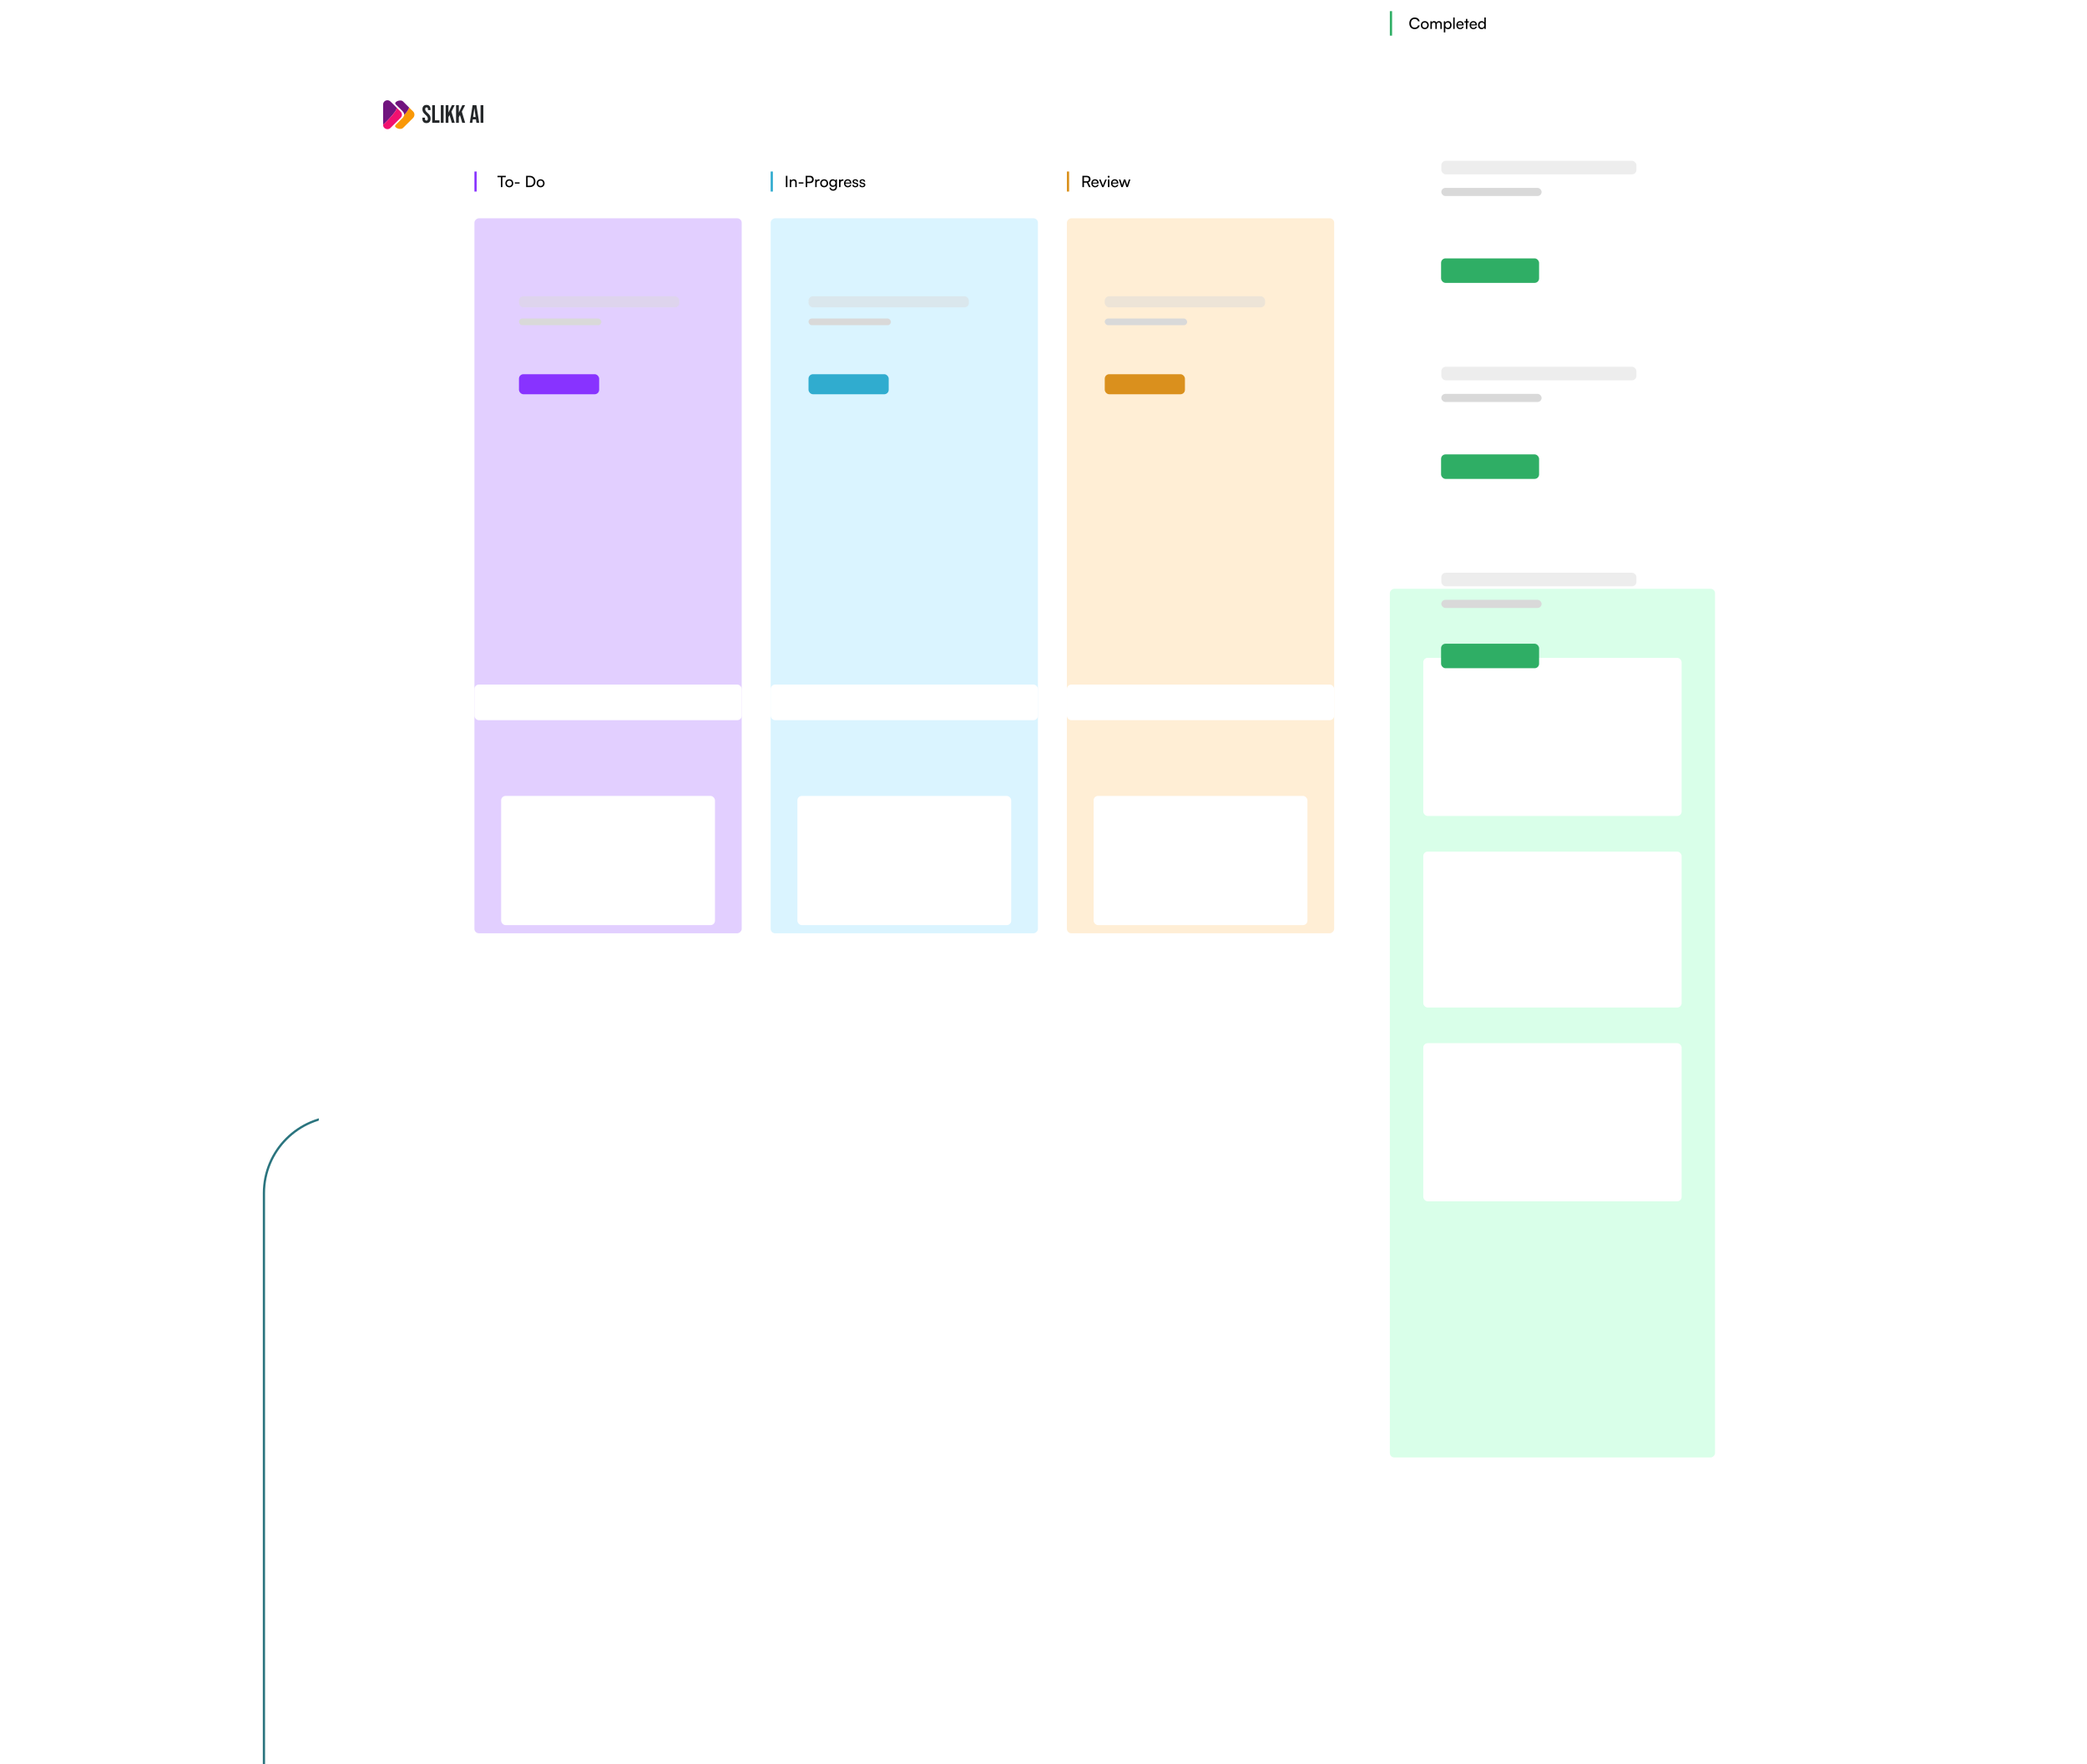 <svg width="937" height="792" viewBox="0 0 937 792" fill="none" xmlns="http://www.w3.org/2000/svg">
<g filter="url(#filter0_dddddd_384_24805)">
<rect x="118.5" y="62.5" width="675" height="423" rx="34.5" stroke="#2A747E"/>
</g>
<g filter="url(#filter1_dddddd_384_24805)">
<rect x="143" y="32" width="676" height="424" rx="35" fill="white"/>
</g>
<rect x="213" y="419" width="321" height="120" rx="2" transform="rotate(-90 213 419)" fill="#E2CFFF"/>
<rect x="346" y="419" width="321" height="120" rx="2" transform="rotate(-90 346 419)" fill="#DAF4FF"/>
<rect x="479" y="419" width="321" height="120" rx="2" transform="rotate(-90 479 419)" fill="#FFEED5"/>
<g filter="url(#filter2_dddddd_384_24805)">
<rect x="624" y="421" width="390" height="146" rx="2" transform="rotate(-90 624 421)" fill="#D9FFE9"/>
</g>
<g filter="url(#filter3_dddddd_384_24805)">
<rect x="225" y="124" width="96" height="58" rx="2" fill="white"/>
</g>
<g filter="url(#filter4_dddddd_384_24805)">
<rect x="213" y="74" width="120" height="16" rx="2" fill="white"/>
</g>
<g filter="url(#filter5_dddddd_384_24805)">
<rect x="346" y="74" width="120" height="16" rx="2" fill="white"/>
</g>
<line x1="346.5" y1="77" x2="346.5" y2="86" stroke="#30ABCF"/>
<g filter="url(#filter6_dddddd_384_24805)">
<rect x="479" y="74" width="120" height="16" rx="2" fill="white"/>
</g>
<g filter="url(#filter7_dddddd_384_24805)">
<rect x="624" y="2" width="146" height="19" rx="2" fill="white"/>
</g>
<g filter="url(#filter8_dddddd_384_24805)">
<rect x="358" y="124" width="96" height="58" rx="2" fill="white"/>
</g>
<g filter="url(#filter9_dddddd_384_24805)">
<rect x="491" y="124" width="96" height="58" rx="2" fill="white"/>
</g>
<g filter="url(#filter10_dddddd_384_24805)">
<rect x="639" y="62" width="116" height="71" rx="2" fill="white"/>
</g>
<g filter="url(#filter11_dddddd_384_24805)">
<rect x="639" y="149" width="116" height="70" rx="2" fill="white"/>
</g>
<g filter="url(#filter12_dddddd_384_24805)">
<rect x="639" y="235" width="116" height="71" rx="2" fill="white"/>
</g>
<rect x="233" y="168" width="36" height="9" rx="2" fill="#8833FF"/>
<rect x="363" y="168" width="36" height="9" rx="2" fill="#30ACCF"/>
<rect x="496" y="168" width="36" height="9" rx="2" fill="#DA901D"/>
<rect x="647" y="116" width="44" height="11" rx="2" fill="#2FAE65"/>
<rect x="647" y="204" width="44" height="11" rx="2" fill="#2FAE65"/>
<rect x="647" y="289" width="44" height="11" rx="2" fill="#2FAE65"/>
<line x1="213.5" y1="77" x2="213.5" y2="86" stroke="#8833FF"/>
<line x1="479.5" y1="77" x2="479.5" y2="86" stroke="#DA911D"/>
<line x1="624.5" y1="5" x2="624.5" y2="16" stroke="#2FAE65"/>
<path d="M223.352 79.569V78.939H227.083V79.569H225.564V84H224.878V79.569H223.352ZM226.883 82.285C226.883 81.228 227.639 80.486 228.668 80.486C229.69 80.486 230.446 81.228 230.446 82.285C230.446 83.342 229.69 84.084 228.668 84.084C227.639 84.084 226.883 83.342 226.883 82.285ZM227.548 82.285C227.548 82.999 228.003 83.496 228.668 83.496C229.326 83.496 229.788 82.999 229.788 82.285C229.788 81.571 229.326 81.074 228.668 81.074C228.003 81.074 227.548 81.571 227.548 82.285ZM231.139 82.439V81.851H233.274V82.439H231.139ZM237.888 84H236.215V78.939H237.86C239.372 78.939 240.394 79.961 240.394 81.473C240.394 82.978 239.386 84 237.888 84ZM237.811 79.569H236.901V83.363H237.839C238.966 83.363 239.68 82.635 239.68 81.473C239.68 80.297 238.966 79.569 237.811 79.569ZM240.931 82.285C240.931 81.228 241.687 80.486 242.716 80.486C243.738 80.486 244.494 81.228 244.494 82.285C244.494 83.342 243.738 84.084 242.716 84.084C241.687 84.084 240.931 83.342 240.931 82.285ZM241.596 82.285C241.596 82.999 242.051 83.496 242.716 83.496C243.374 83.496 243.836 82.999 243.836 82.285C243.836 81.571 243.374 81.074 242.716 81.074C242.051 81.074 241.596 81.571 241.596 82.285Z" fill="black"/>
<path d="M353.519 78.939V84H352.833V78.939H353.519ZM355.245 84H354.587V80.577H355.182L355.252 81.102C355.469 80.71 355.903 80.479 356.386 80.479C357.289 80.479 357.702 81.032 357.702 81.907V84H357.044V82.054C357.044 81.361 356.722 81.081 356.218 81.081C355.602 81.081 355.245 81.522 355.245 82.187V84ZM358.578 82.439V81.851H360.713V82.439H358.578ZM363.707 82.194H362.426V84H361.74V78.939H363.707C364.701 78.939 365.338 79.59 365.338 80.563C365.338 81.508 364.694 82.194 363.707 82.194ZM363.588 79.555H362.426V81.578H363.56C364.239 81.578 364.617 81.179 364.617 80.556C364.617 79.919 364.232 79.555 363.588 79.555ZM367.963 80.549V81.151H367.669C367.046 81.151 366.661 81.529 366.661 82.187V84H366.003V80.584H366.619L366.661 81.102C366.801 80.745 367.144 80.507 367.613 80.507C367.732 80.507 367.83 80.521 367.963 80.549ZM368.233 82.285C368.233 81.228 368.989 80.486 370.018 80.486C371.04 80.486 371.796 81.228 371.796 82.285C371.796 83.342 371.04 84.084 370.018 84.084C368.989 84.084 368.233 83.342 368.233 82.285ZM368.898 82.285C368.898 82.999 369.353 83.496 370.018 83.496C370.676 83.496 371.138 82.999 371.138 82.285C371.138 81.571 370.676 81.074 370.018 81.074C369.353 81.074 368.898 81.571 368.898 82.285ZM372.307 82.201C372.307 81.235 372.93 80.479 373.924 80.479C374.477 80.479 374.904 80.731 375.121 81.158L375.17 80.577H375.758V83.86C375.758 84.938 375.093 85.624 374.043 85.624C373.112 85.624 372.475 85.099 372.349 84.231H373.007C373.091 84.735 373.469 85.029 374.043 85.029C374.687 85.029 375.107 84.609 375.107 83.958V83.272C374.883 83.671 374.435 83.909 373.896 83.909C372.923 83.909 372.307 83.16 372.307 82.201ZM372.965 82.187C372.965 82.831 373.364 83.335 374.008 83.335C374.673 83.335 375.079 82.859 375.079 82.187C375.079 81.529 374.687 81.053 374.015 81.053C373.357 81.053 372.965 81.557 372.965 82.187ZM378.668 80.549V81.151H378.374C377.751 81.151 377.366 81.529 377.366 82.187V84H376.708V80.584H377.324L377.366 81.102C377.506 80.745 377.849 80.507 378.318 80.507C378.437 80.507 378.535 80.521 378.668 80.549ZM380.639 84.084C379.631 84.084 378.938 83.356 378.938 82.292C378.938 81.221 379.617 80.479 380.611 80.479C381.584 80.479 382.221 81.151 382.221 82.166V82.411L379.575 82.418C379.624 83.139 380.002 83.538 380.653 83.538C381.164 83.538 381.5 83.328 381.612 82.936H382.228C382.06 83.671 381.486 84.084 380.639 84.084ZM380.611 81.032C380.037 81.032 379.673 81.375 379.589 81.977H381.563C381.563 81.41 381.192 81.032 380.611 81.032ZM382.676 83.006H383.306C383.306 83.356 383.572 83.566 384.006 83.566C384.468 83.566 384.734 83.377 384.734 83.062C384.734 82.831 384.622 82.691 384.265 82.6L383.663 82.46C383.054 82.313 382.767 82.012 382.767 81.508C382.767 80.878 383.299 80.479 384.055 80.479C384.804 80.479 385.294 80.899 385.308 81.55H384.678C384.664 81.207 384.433 80.99 384.034 80.99C383.621 80.99 383.39 81.172 383.39 81.487C383.39 81.718 383.558 81.872 383.894 81.956L384.496 82.103C385.077 82.243 385.364 82.509 385.364 83.02C385.364 83.671 384.804 84.084 383.992 84.084C383.187 84.084 382.676 83.657 382.676 83.006ZM385.814 83.006H386.444C386.444 83.356 386.71 83.566 387.144 83.566C387.606 83.566 387.872 83.377 387.872 83.062C387.872 82.831 387.76 82.691 387.403 82.6L386.801 82.46C386.192 82.313 385.905 82.012 385.905 81.508C385.905 80.878 386.437 80.479 387.193 80.479C387.942 80.479 388.432 80.899 388.446 81.55H387.816C387.802 81.207 387.571 80.99 387.172 80.99C386.759 80.99 386.528 81.172 386.528 81.487C386.528 81.718 386.696 81.872 387.032 81.956L387.634 82.103C388.215 82.243 388.502 82.509 388.502 83.02C388.502 83.671 387.942 84.084 387.13 84.084C386.325 84.084 385.814 83.657 385.814 83.006Z" fill="black"/>
<path d="M486.655 84H485.969V78.939H487.88C488.965 78.939 489.609 79.513 489.609 80.458C489.609 81.158 489.259 81.662 488.629 81.865L489.658 84H488.895L487.95 81.998H486.655V84ZM486.655 79.555V81.389H487.887C488.524 81.389 488.888 81.046 488.888 80.465C488.888 79.877 488.51 79.555 487.88 79.555H486.655ZM491.668 84.084C490.66 84.084 489.967 83.356 489.967 82.292C489.967 81.221 490.646 80.479 491.64 80.479C492.613 80.479 493.25 81.151 493.25 82.166V82.411L490.604 82.418C490.653 83.139 491.031 83.538 491.682 83.538C492.193 83.538 492.529 83.328 492.641 82.936H493.257C493.089 83.671 492.515 84.084 491.668 84.084ZM491.64 81.032C491.066 81.032 490.702 81.375 490.618 81.977H492.592C492.592 81.41 492.221 81.032 491.64 81.032ZM494.828 84L493.449 80.577H494.149L494.898 82.488C495.017 82.81 495.115 83.097 495.171 83.307C495.227 83.083 495.339 82.789 495.458 82.488L496.221 80.577H496.907L495.479 84H494.828ZM497.753 79.765C497.515 79.765 497.319 79.569 497.319 79.331C497.319 79.086 497.515 78.897 497.753 78.897C497.991 78.897 498.187 79.086 498.187 79.331C498.187 79.569 497.991 79.765 497.753 79.765ZM497.431 84V80.577H498.089V84H497.431ZM500.521 84.084C499.513 84.084 498.82 83.356 498.82 82.292C498.82 81.221 499.499 80.479 500.493 80.479C501.466 80.479 502.103 81.151 502.103 82.166V82.411L499.457 82.418C499.506 83.139 499.884 83.538 500.535 83.538C501.046 83.538 501.382 83.328 501.494 82.936H502.11C501.942 83.671 501.368 84.084 500.521 84.084ZM500.493 81.032C499.919 81.032 499.555 81.375 499.471 81.977H501.445C501.445 81.41 501.074 81.032 500.493 81.032ZM503.457 84L502.337 80.577H503.016L503.583 82.355C503.66 82.607 503.73 82.866 503.793 83.167C503.849 82.866 503.94 82.579 504.017 82.355L504.591 80.577H505.263L505.83 82.355C505.886 82.523 505.998 82.922 506.054 83.167C506.11 82.894 506.173 82.656 506.271 82.355L506.845 80.577H507.531L506.362 84H505.739L505.144 82.166C505.032 81.823 504.962 81.557 504.927 81.368C504.892 81.536 504.829 81.76 504.703 82.173L504.108 84H503.457Z" fill="black"/>
<path d="M635.144 13.077C633.702 13.077 632.743 12.041 632.743 10.473C632.743 8.912 633.73 7.855 635.179 7.855C636.32 7.855 637.195 8.534 637.384 9.57H636.649C636.46 8.912 635.893 8.513 635.158 8.513C634.136 8.513 633.464 9.283 633.464 10.466C633.464 11.649 634.136 12.419 635.158 12.419C635.9 12.419 636.488 12.02 636.677 11.397H637.405C637.188 12.405 636.285 13.077 635.144 13.077ZM637.91 11.285C637.91 10.228 638.666 9.486 639.695 9.486C640.717 9.486 641.473 10.228 641.473 11.285C641.473 12.342 640.717 13.084 639.695 13.084C638.666 13.084 637.91 12.342 637.91 11.285ZM638.575 11.285C638.575 11.999 639.03 12.496 639.695 12.496C640.353 12.496 640.815 11.999 640.815 11.285C640.815 10.571 640.353 10.074 639.695 10.074C639.03 10.074 638.575 10.571 638.575 11.285ZM642.859 13H642.201V9.577H642.789L642.852 10.025C643.027 9.703 643.391 9.479 643.874 9.479C644.406 9.479 644.784 9.745 644.959 10.172C645.12 9.745 645.533 9.479 646.065 9.479C646.849 9.479 647.325 9.969 647.325 10.76V13H646.681V10.921C646.681 10.382 646.38 10.074 645.918 10.074C645.421 10.074 645.092 10.424 645.092 10.97V13H644.441V10.914C644.441 10.375 644.147 10.081 643.685 10.081C643.188 10.081 642.859 10.424 642.859 10.97V13ZM648.237 14.533V9.577H648.832L648.881 10.193C649.112 9.724 649.574 9.479 650.12 9.479C651.1 9.479 651.709 10.214 651.709 11.264C651.709 12.307 651.135 13.091 650.12 13.091C649.574 13.091 649.119 12.86 648.895 12.44V14.533H648.237ZM648.902 11.292C648.902 11.992 649.308 12.496 649.98 12.496C650.652 12.496 651.051 11.992 651.051 11.292C651.051 10.585 650.652 10.081 649.98 10.081C649.308 10.081 648.902 10.578 648.902 11.292ZM653.106 13H652.448V7.848H653.106V13ZM655.552 13.084C654.544 13.084 653.851 12.356 653.851 11.292C653.851 10.221 654.53 9.479 655.524 9.479C656.497 9.479 657.134 10.151 657.134 11.166V11.411L654.488 11.418C654.537 12.139 654.915 12.538 655.566 12.538C656.077 12.538 656.413 12.328 656.525 11.936H657.141C656.973 12.671 656.399 13.084 655.552 13.084ZM655.524 10.032C654.95 10.032 654.586 10.375 654.502 10.977H656.476C656.476 10.41 656.105 10.032 655.524 10.032ZM658.801 13H658.143V10.13H657.471V9.577H658.143V8.506H658.801V9.577H659.473V10.13H658.801V13ZM661.506 13.084C660.498 13.084 659.805 12.356 659.805 11.292C659.805 10.221 660.484 9.479 661.478 9.479C662.451 9.479 663.088 10.151 663.088 11.166V11.411L660.442 11.418C660.491 12.139 660.869 12.538 661.52 12.538C662.031 12.538 662.367 12.328 662.479 11.936H663.095C662.927 12.671 662.353 13.084 661.506 13.084ZM661.478 10.032C660.904 10.032 660.54 10.375 660.456 10.977H662.43C662.43 10.41 662.059 10.032 661.478 10.032ZM665.195 13.084C664.201 13.084 663.599 12.342 663.599 11.299C663.599 10.249 664.208 9.479 665.223 9.479C665.748 9.479 666.189 9.71 666.42 10.13V7.848H667.071V13H666.483L666.427 12.377C666.203 12.846 665.741 13.084 665.195 13.084ZM665.328 12.489C666 12.489 666.413 11.992 666.413 11.278C666.413 10.578 666 10.074 665.328 10.074C664.656 10.074 664.264 10.578 664.264 11.278C664.264 11.985 664.656 12.489 665.328 12.489Z" fill="black"/>
<rect x="233" y="133" width="72" height="5" rx="2" fill="#D9D9D9" fill-opacity="0.48"/>
<rect x="233" y="143" width="37" height="3" rx="1.5" fill="#D9D9D9"/>
<rect x="363" y="133" width="72" height="5" rx="2" fill="#D9D9D9" fill-opacity="0.48"/>
<rect x="363" y="143" width="37" height="3" rx="1.5" fill="#D9D9D9"/>
<rect x="496" y="133" width="72" height="5" rx="2" fill="#D9D9D9" fill-opacity="0.48"/>
<rect x="496" y="143" width="37" height="3" rx="1.5" fill="#D9D9D9"/>
<rect x="647.117" y="72.191" width="87.6" height="6.083" rx="2" fill="#D9D9D9" fill-opacity="0.48"/>
<rect x="647.117" y="84.358" width="45.017" height="3.65" rx="1.825" fill="#D9D9D9"/>
<rect x="647.117" y="164.658" width="87.6" height="6.083" rx="2" fill="#D9D9D9" fill-opacity="0.48"/>
<rect x="647.117" y="176.825" width="45.017" height="3.65" rx="1.825" fill="#D9D9D9"/>
<rect x="647.117" y="257.125" width="87.6" height="6.083" rx="2" fill="#D9D9D9" fill-opacity="0.48"/>
<rect x="647.117" y="269.292" width="45.017" height="3.65" rx="1.825" fill="#D9D9D9"/>
<path d="M178.098 48.349C177.151 47.401 176.236 46.426 175.255 45.517C174.159 44.503 172.388 45.06 172.043 46.493C172.014 46.608 172 46.729 172 46.849C172 49.872 172 52.901 172 55.924C172 55.958 172.005 55.996 172.01 56.03C172.909 55.194 173.762 54.309 174.604 53.415C175.528 52.434 176.433 51.435 177.218 50.339C177.648 49.742 178.113 49.147 178.098 48.349Z" fill="#71147E"/>
<path d="M181.473 51.608C181.358 52.319 180.913 52.819 180.42 53.3C179.51 54.184 178.629 55.088 177.734 55.987C177.256 56.467 177.27 56.857 177.811 57.265C178.514 57.799 179.314 57.967 180.175 57.828C180.491 57.775 180.779 57.616 181.013 57.381C182.468 55.929 183.909 54.468 185.384 53.04C186.341 52.112 186.274 50.709 185.355 49.911C184.78 49.411 184.259 48.848 183.718 48.31C183.201 49.565 182.358 50.603 181.473 51.608Z" fill="#F99807"/>
<path d="M178.098 48.349C178.113 49.147 177.648 49.742 177.218 50.339C176.433 51.435 175.528 52.434 174.604 53.415C173.762 54.309 172.905 55.189 172.005 56.03C171.967 56.799 172.374 57.453 173.101 57.799C173.819 58.14 174.671 58.049 175.231 57.511C176.16 56.616 177.069 55.694 177.979 54.785C178.63 54.136 179.29 53.492 179.922 52.824C180.664 52.031 180.64 50.891 179.879 50.117C179.295 49.512 178.692 48.935 178.098 48.349Z" fill="#F11170"/>
<path d="M181.473 51.608C182.358 50.603 183.201 49.569 183.708 48.305C182.799 47.392 181.889 46.474 180.975 45.565C180.539 45.132 179.989 45.075 179.41 45.128C178.816 45.185 178.266 45.378 177.801 45.762C177.332 46.151 177.313 46.502 177.744 46.935C178.725 47.93 179.706 48.925 180.712 49.896C181.209 50.377 181.468 50.925 181.473 51.608Z" fill="#71147E"/>
<path d="M191.46 55.258C190.858 55.258 190.404 55.088 190.095 54.748C189.787 54.401 189.633 53.907 189.633 53.265V52.812H190.806V53.355C190.806 53.869 191.02 54.126 191.449 54.126C191.659 54.126 191.817 54.065 191.922 53.944C192.035 53.816 192.091 53.612 192.091 53.333C192.091 53.001 192.016 52.71 191.866 52.461C191.715 52.204 191.437 51.898 191.031 51.544C190.52 51.091 190.163 50.683 189.96 50.321C189.757 49.951 189.656 49.535 189.656 49.075C189.656 48.448 189.813 47.965 190.129 47.625C190.445 47.278 190.904 47.104 191.505 47.104C192.099 47.104 192.546 47.278 192.847 47.625C193.155 47.965 193.309 48.456 193.309 49.097V49.426H192.136V49.018C192.136 48.746 192.084 48.55 191.979 48.429C191.873 48.301 191.719 48.237 191.516 48.237C191.103 48.237 190.896 48.49 190.896 48.996C190.896 49.282 190.971 49.55 191.122 49.8C191.279 50.049 191.561 50.351 191.967 50.706C192.486 51.158 192.843 51.57 193.039 51.94C193.234 52.31 193.332 52.744 193.332 53.242C193.332 53.892 193.17 54.39 192.847 54.737C192.531 55.084 192.069 55.258 191.46 55.258Z" fill="#242729"/>
<path d="M194.043 47.218H195.283V54.012H197.325V55.145H194.043V47.218Z" fill="#242729"/>
<path d="M197.919 47.218H199.16V55.145H197.919V47.218Z" fill="#242729"/>
<path d="M200.089 47.218H201.329V50.558L202.908 47.218H204.148L202.671 50.128L204.171 55.145H202.874L201.825 51.611L201.329 52.619V55.145H200.089V47.218Z" fill="#242729"/>
<path d="M204.758 47.218H205.999V50.558L207.577 47.218H208.818L207.341 50.128L208.84 55.145H207.543L206.495 51.611L205.999 52.619V55.145H204.758V47.218Z" fill="#242729"/>
<path d="M212.192 47.218H213.872L215.158 55.145H213.917L213.692 53.571V53.593H212.282L212.057 55.145H210.906L212.192 47.218ZM213.545 52.517L212.993 48.599H212.97L212.429 52.517H213.545Z" fill="#242729"/>
<path d="M215.76 47.218H217V55.145H215.76V47.218Z" fill="#242729"/>
<defs>
<filter id="filter0_dddddd_384_24805" x="0" y="60.838" width="912" height="731.162" filterUnits="userSpaceOnUse" color-interpolation-filters="sRGB">
<feFlood flood-opacity="0" result="BackgroundImageFix"/>
<feColorMatrix in="SourceAlpha" type="matrix" values="0 0 0 0 0 0 0 0 0 0 0 0 0 0 0 0 0 0 127 0" result="hardAlpha"/>
<feOffset dy="3.481"/>
<feGaussianBlur stdDeviation="2.322"/>
<feColorMatrix type="matrix" values="0 0 0 0 0 0 0 0 0 0 0 0 0 0 0 0 0 0 0.07 0"/>
<feBlend mode="normal" in2="BackgroundImageFix" result="effect1_dropShadow_384_24805"/>
<feColorMatrix in="SourceAlpha" type="matrix" values="0 0 0 0 0 0 0 0 0 0 0 0 0 0 0 0 0 0 127 0" result="hardAlpha"/>
<feOffset dy="15.319"/>
<feGaussianBlur stdDeviation="4.807"/>
<feColorMatrix type="matrix" values="0 0 0 0 0 0 0 0 0 0 0 0 0 0 0 0 0 0 0.053 0"/>
<feBlend mode="normal" in2="effect1_dropShadow_384_24805" result="effect2_dropShadow_384_24805"/>
<feColorMatrix in="SourceAlpha" type="matrix" values="0 0 0 0 0 0 0 0 0 0 0 0 0 0 0 0 0 0 127 0" result="hardAlpha"/>
<feOffset dy="37.6"/>
<feGaussianBlur stdDeviation="9.588"/>
<feColorMatrix type="matrix" values="0 0 0 0 0 0 0 0 0 0 0 0 0 0 0 0 0 0 0.043 0"/>
<feBlend mode="normal" in2="effect2_dropShadow_384_24805" result="effect3_dropShadow_384_24805"/>
<feColorMatrix in="SourceAlpha" type="matrix" values="0 0 0 0 0 0 0 0 0 0 0 0 0 0 0 0 0 0 127 0" result="hardAlpha"/>
<feOffset dy="72.415"/>
<feGaussianBlur stdDeviation="18.793"/>
<feColorMatrix type="matrix" values="0 0 0 0 0 0 0 0 0 0 0 0 0 0 0 0 0 0 0.035 0"/>
<feBlend mode="normal" in2="effect3_dropShadow_384_24805" result="effect4_dropShadow_384_24805"/>
<feColorMatrix in="SourceAlpha" type="matrix" values="0 0 0 0 0 0 0 0 0 0 0 0 0 0 0 0 0 0 127 0" result="hardAlpha"/>
<feOffset dy="121.852"/>
<feGaussianBlur stdDeviation="34.553"/>
<feColorMatrix type="matrix" values="0 0 0 0 0 0 0 0 0 0 0 0 0 0 0 0 0 0 0.027 0"/>
<feBlend mode="normal" in2="effect4_dropShadow_384_24805" result="effect5_dropShadow_384_24805"/>
<feColorMatrix in="SourceAlpha" type="matrix" values="0 0 0 0 0 0 0 0 0 0 0 0 0 0 0 0 0 0 127 0" result="hardAlpha"/>
<feOffset dy="188"/>
<feGaussianBlur stdDeviation="59"/>
<feColorMatrix type="matrix" values="0 0 0 0 0 0 0 0 0 0 0 0 0 0 0 0 0 0 0.017 0"/>
<feBlend mode="normal" in2="effect5_dropShadow_384_24805" result="effect6_dropShadow_384_24805"/>
<feBlend mode="normal" in="SourceGraphic" in2="effect6_dropShadow_384_24805" result="shape"/>
</filter>
<filter id="filter1_dddddd_384_24805" x="25" y="30.838" width="912" height="731.162" filterUnits="userSpaceOnUse" color-interpolation-filters="sRGB">
<feFlood flood-opacity="0" result="BackgroundImageFix"/>
<feColorMatrix in="SourceAlpha" type="matrix" values="0 0 0 0 0 0 0 0 0 0 0 0 0 0 0 0 0 0 127 0" result="hardAlpha"/>
<feOffset dy="3.481"/>
<feGaussianBlur stdDeviation="2.322"/>
<feColorMatrix type="matrix" values="0 0 0 0 0 0 0 0 0 0 0 0 0 0 0 0 0 0 0.07 0"/>
<feBlend mode="normal" in2="BackgroundImageFix" result="effect1_dropShadow_384_24805"/>
<feColorMatrix in="SourceAlpha" type="matrix" values="0 0 0 0 0 0 0 0 0 0 0 0 0 0 0 0 0 0 127 0" result="hardAlpha"/>
<feOffset dy="15.319"/>
<feGaussianBlur stdDeviation="4.807"/>
<feColorMatrix type="matrix" values="0 0 0 0 0 0 0 0 0 0 0 0 0 0 0 0 0 0 0.053 0"/>
<feBlend mode="normal" in2="effect1_dropShadow_384_24805" result="effect2_dropShadow_384_24805"/>
<feColorMatrix in="SourceAlpha" type="matrix" values="0 0 0 0 0 0 0 0 0 0 0 0 0 0 0 0 0 0 127 0" result="hardAlpha"/>
<feOffset dy="37.6"/>
<feGaussianBlur stdDeviation="9.588"/>
<feColorMatrix type="matrix" values="0 0 0 0 0 0 0 0 0 0 0 0 0 0 0 0 0 0 0.043 0"/>
<feBlend mode="normal" in2="effect2_dropShadow_384_24805" result="effect3_dropShadow_384_24805"/>
<feColorMatrix in="SourceAlpha" type="matrix" values="0 0 0 0 0 0 0 0 0 0 0 0 0 0 0 0 0 0 127 0" result="hardAlpha"/>
<feOffset dy="72.415"/>
<feGaussianBlur stdDeviation="18.793"/>
<feColorMatrix type="matrix" values="0 0 0 0 0 0 0 0 0 0 0 0 0 0 0 0 0 0 0.035 0"/>
<feBlend mode="normal" in2="effect3_dropShadow_384_24805" result="effect4_dropShadow_384_24805"/>
<feColorMatrix in="SourceAlpha" type="matrix" values="0 0 0 0 0 0 0 0 0 0 0 0 0 0 0 0 0 0 127 0" result="hardAlpha"/>
<feOffset dy="121.852"/>
<feGaussianBlur stdDeviation="34.553"/>
<feColorMatrix type="matrix" values="0 0 0 0 0 0 0 0 0 0 0 0 0 0 0 0 0 0 0.027 0"/>
<feBlend mode="normal" in2="effect4_dropShadow_384_24805" result="effect5_dropShadow_384_24805"/>
<feColorMatrix in="SourceAlpha" type="matrix" values="0 0 0 0 0 0 0 0 0 0 0 0 0 0 0 0 0 0 127 0" result="hardAlpha"/>
<feOffset dy="188"/>
<feGaussianBlur stdDeviation="59"/>
<feColorMatrix type="matrix" values="0 0 0 0 0 0 0 0 0 0 0 0 0 0 0 0 0 0 0.017 0"/>
<feBlend mode="normal" in2="effect5_dropShadow_384_24805" result="effect6_dropShadow_384_24805"/>
<feBlend mode="normal" in="SourceGraphic" in2="effect6_dropShadow_384_24805" result="shape"/>
</filter>
<filter id="filter2_dddddd_384_24805" x="544" y="29.704" width="306" height="571.296" filterUnits="userSpaceOnUse" color-interpolation-filters="sRGB">
<feFlood flood-opacity="0" result="BackgroundImageFix"/>
<feColorMatrix in="SourceAlpha" type="matrix" values="0 0 0 0 0 0 0 0 0 0 0 0 0 0 0 0 0 0 127 0" result="hardAlpha"/>
<feOffset dy="1.852"/>
<feGaussianBlur stdDeviation="1.574"/>
<feColorMatrix type="matrix" values="0 0 0 0 0 0 0 0 0 0 0 0 0 0 0 0 0 0 0.07 0"/>
<feBlend mode="normal" in2="BackgroundImageFix" result="effect1_dropShadow_384_24805"/>
<feColorMatrix in="SourceAlpha" type="matrix" values="0 0 0 0 0 0 0 0 0 0 0 0 0 0 0 0 0 0 127 0" result="hardAlpha"/>
<feOffset dy="8.148"/>
<feGaussianBlur stdDeviation="3.259"/>
<feColorMatrix type="matrix" values="0 0 0 0 0 0 0 0 0 0 0 0 0 0 0 0 0 0 0.053 0"/>
<feBlend mode="normal" in2="effect1_dropShadow_384_24805" result="effect2_dropShadow_384_24805"/>
<feColorMatrix in="SourceAlpha" type="matrix" values="0 0 0 0 0 0 0 0 0 0 0 0 0 0 0 0 0 0 127 0" result="hardAlpha"/>
<feOffset dy="20"/>
<feGaussianBlur stdDeviation="6.5"/>
<feColorMatrix type="matrix" values="0 0 0 0 0 0 0 0 0 0 0 0 0 0 0 0 0 0 0.043 0"/>
<feBlend mode="normal" in2="effect2_dropShadow_384_24805" result="effect3_dropShadow_384_24805"/>
<feColorMatrix in="SourceAlpha" type="matrix" values="0 0 0 0 0 0 0 0 0 0 0 0 0 0 0 0 0 0 127 0" result="hardAlpha"/>
<feOffset dy="38.519"/>
<feGaussianBlur stdDeviation="12.741"/>
<feColorMatrix type="matrix" values="0 0 0 0 0 0 0 0 0 0 0 0 0 0 0 0 0 0 0.035 0"/>
<feBlend mode="normal" in2="effect3_dropShadow_384_24805" result="effect4_dropShadow_384_24805"/>
<feColorMatrix in="SourceAlpha" type="matrix" values="0 0 0 0 0 0 0 0 0 0 0 0 0 0 0 0 0 0 127 0" result="hardAlpha"/>
<feOffset dy="64.815"/>
<feGaussianBlur stdDeviation="23.426"/>
<feColorMatrix type="matrix" values="0 0 0 0 0 0 0 0 0 0 0 0 0 0 0 0 0 0 0.027 0"/>
<feBlend mode="normal" in2="effect4_dropShadow_384_24805" result="effect5_dropShadow_384_24805"/>
<feColorMatrix in="SourceAlpha" type="matrix" values="0 0 0 0 0 0 0 0 0 0 0 0 0 0 0 0 0 0 127 0" result="hardAlpha"/>
<feOffset dy="100"/>
<feGaussianBlur stdDeviation="40"/>
<feColorMatrix type="matrix" values="0 0 0 0 0 0 0 0 0 0 0 0 0 0 0 0 0 0 0.017 0"/>
<feBlend mode="normal" in2="effect5_dropShadow_384_24805" result="effect6_dropShadow_384_24805"/>
<feBlend mode="normal" in="SourceGraphic" in2="effect6_dropShadow_384_24805" result="shape"/>
</filter>
<filter id="filter3_dddddd_384_24805" x="145" y="122.704" width="256" height="239.296" filterUnits="userSpaceOnUse" color-interpolation-filters="sRGB">
<feFlood flood-opacity="0" result="BackgroundImageFix"/>
<feColorMatrix in="SourceAlpha" type="matrix" values="0 0 0 0 0 0 0 0 0 0 0 0 0 0 0 0 0 0 127 0" result="hardAlpha"/>
<feOffset dy="1.852"/>
<feGaussianBlur stdDeviation="1.574"/>
<feColorMatrix type="matrix" values="0 0 0 0 0 0 0 0 0 0 0 0 0 0 0 0 0 0 0.07 0"/>
<feBlend mode="normal" in2="BackgroundImageFix" result="effect1_dropShadow_384_24805"/>
<feColorMatrix in="SourceAlpha" type="matrix" values="0 0 0 0 0 0 0 0 0 0 0 0 0 0 0 0 0 0 127 0" result="hardAlpha"/>
<feOffset dy="8.148"/>
<feGaussianBlur stdDeviation="3.259"/>
<feColorMatrix type="matrix" values="0 0 0 0 0 0 0 0 0 0 0 0 0 0 0 0 0 0 0.053 0"/>
<feBlend mode="normal" in2="effect1_dropShadow_384_24805" result="effect2_dropShadow_384_24805"/>
<feColorMatrix in="SourceAlpha" type="matrix" values="0 0 0 0 0 0 0 0 0 0 0 0 0 0 0 0 0 0 127 0" result="hardAlpha"/>
<feOffset dy="20"/>
<feGaussianBlur stdDeviation="6.5"/>
<feColorMatrix type="matrix" values="0 0 0 0 0 0 0 0 0 0 0 0 0 0 0 0 0 0 0.043 0"/>
<feBlend mode="normal" in2="effect2_dropShadow_384_24805" result="effect3_dropShadow_384_24805"/>
<feColorMatrix in="SourceAlpha" type="matrix" values="0 0 0 0 0 0 0 0 0 0 0 0 0 0 0 0 0 0 127 0" result="hardAlpha"/>
<feOffset dy="38.519"/>
<feGaussianBlur stdDeviation="12.741"/>
<feColorMatrix type="matrix" values="0 0 0 0 0 0 0 0 0 0 0 0 0 0 0 0 0 0 0.035 0"/>
<feBlend mode="normal" in2="effect3_dropShadow_384_24805" result="effect4_dropShadow_384_24805"/>
<feColorMatrix in="SourceAlpha" type="matrix" values="0 0 0 0 0 0 0 0 0 0 0 0 0 0 0 0 0 0 127 0" result="hardAlpha"/>
<feOffset dy="64.815"/>
<feGaussianBlur stdDeviation="23.426"/>
<feColorMatrix type="matrix" values="0 0 0 0 0 0 0 0 0 0 0 0 0 0 0 0 0 0 0.027 0"/>
<feBlend mode="normal" in2="effect4_dropShadow_384_24805" result="effect5_dropShadow_384_24805"/>
<feColorMatrix in="SourceAlpha" type="matrix" values="0 0 0 0 0 0 0 0 0 0 0 0 0 0 0 0 0 0 127 0" result="hardAlpha"/>
<feOffset dy="100"/>
<feGaussianBlur stdDeviation="40"/>
<feColorMatrix type="matrix" values="0 0 0 0 0 0 0 0 0 0 0 0 0 0 0 0 0 0 0.017 0"/>
<feBlend mode="normal" in2="effect5_dropShadow_384_24805" result="effect6_dropShadow_384_24805"/>
<feBlend mode="normal" in="SourceGraphic" in2="effect6_dropShadow_384_24805" result="shape"/>
</filter>
<filter id="filter4_dddddd_384_24805" x="133" y="72.704" width="280" height="197.296" filterUnits="userSpaceOnUse" color-interpolation-filters="sRGB">
<feFlood flood-opacity="0" result="BackgroundImageFix"/>
<feColorMatrix in="SourceAlpha" type="matrix" values="0 0 0 0 0 0 0 0 0 0 0 0 0 0 0 0 0 0 127 0" result="hardAlpha"/>
<feOffset dy="1.852"/>
<feGaussianBlur stdDeviation="1.574"/>
<feColorMatrix type="matrix" values="0 0 0 0 0 0 0 0 0 0 0 0 0 0 0 0 0 0 0.07 0"/>
<feBlend mode="normal" in2="BackgroundImageFix" result="effect1_dropShadow_384_24805"/>
<feColorMatrix in="SourceAlpha" type="matrix" values="0 0 0 0 0 0 0 0 0 0 0 0 0 0 0 0 0 0 127 0" result="hardAlpha"/>
<feOffset dy="8.148"/>
<feGaussianBlur stdDeviation="3.259"/>
<feColorMatrix type="matrix" values="0 0 0 0 0 0 0 0 0 0 0 0 0 0 0 0 0 0 0.053 0"/>
<feBlend mode="normal" in2="effect1_dropShadow_384_24805" result="effect2_dropShadow_384_24805"/>
<feColorMatrix in="SourceAlpha" type="matrix" values="0 0 0 0 0 0 0 0 0 0 0 0 0 0 0 0 0 0 127 0" result="hardAlpha"/>
<feOffset dy="20"/>
<feGaussianBlur stdDeviation="6.5"/>
<feColorMatrix type="matrix" values="0 0 0 0 0 0 0 0 0 0 0 0 0 0 0 0 0 0 0.043 0"/>
<feBlend mode="normal" in2="effect2_dropShadow_384_24805" result="effect3_dropShadow_384_24805"/>
<feColorMatrix in="SourceAlpha" type="matrix" values="0 0 0 0 0 0 0 0 0 0 0 0 0 0 0 0 0 0 127 0" result="hardAlpha"/>
<feOffset dy="38.519"/>
<feGaussianBlur stdDeviation="12.741"/>
<feColorMatrix type="matrix" values="0 0 0 0 0 0 0 0 0 0 0 0 0 0 0 0 0 0 0.035 0"/>
<feBlend mode="normal" in2="effect3_dropShadow_384_24805" result="effect4_dropShadow_384_24805"/>
<feColorMatrix in="SourceAlpha" type="matrix" values="0 0 0 0 0 0 0 0 0 0 0 0 0 0 0 0 0 0 127 0" result="hardAlpha"/>
<feOffset dy="64.815"/>
<feGaussianBlur stdDeviation="23.426"/>
<feColorMatrix type="matrix" values="0 0 0 0 0 0 0 0 0 0 0 0 0 0 0 0 0 0 0.027 0"/>
<feBlend mode="normal" in2="effect4_dropShadow_384_24805" result="effect5_dropShadow_384_24805"/>
<feColorMatrix in="SourceAlpha" type="matrix" values="0 0 0 0 0 0 0 0 0 0 0 0 0 0 0 0 0 0 127 0" result="hardAlpha"/>
<feOffset dy="100"/>
<feGaussianBlur stdDeviation="40"/>
<feColorMatrix type="matrix" values="0 0 0 0 0 0 0 0 0 0 0 0 0 0 0 0 0 0 0.017 0"/>
<feBlend mode="normal" in2="effect5_dropShadow_384_24805" result="effect6_dropShadow_384_24805"/>
<feBlend mode="normal" in="SourceGraphic" in2="effect6_dropShadow_384_24805" result="shape"/>
</filter>
<filter id="filter5_dddddd_384_24805" x="266" y="72.704" width="280" height="197.296" filterUnits="userSpaceOnUse" color-interpolation-filters="sRGB">
<feFlood flood-opacity="0" result="BackgroundImageFix"/>
<feColorMatrix in="SourceAlpha" type="matrix" values="0 0 0 0 0 0 0 0 0 0 0 0 0 0 0 0 0 0 127 0" result="hardAlpha"/>
<feOffset dy="1.852"/>
<feGaussianBlur stdDeviation="1.574"/>
<feColorMatrix type="matrix" values="0 0 0 0 0 0 0 0 0 0 0 0 0 0 0 0 0 0 0.07 0"/>
<feBlend mode="normal" in2="BackgroundImageFix" result="effect1_dropShadow_384_24805"/>
<feColorMatrix in="SourceAlpha" type="matrix" values="0 0 0 0 0 0 0 0 0 0 0 0 0 0 0 0 0 0 127 0" result="hardAlpha"/>
<feOffset dy="8.148"/>
<feGaussianBlur stdDeviation="3.259"/>
<feColorMatrix type="matrix" values="0 0 0 0 0 0 0 0 0 0 0 0 0 0 0 0 0 0 0.053 0"/>
<feBlend mode="normal" in2="effect1_dropShadow_384_24805" result="effect2_dropShadow_384_24805"/>
<feColorMatrix in="SourceAlpha" type="matrix" values="0 0 0 0 0 0 0 0 0 0 0 0 0 0 0 0 0 0 127 0" result="hardAlpha"/>
<feOffset dy="20"/>
<feGaussianBlur stdDeviation="6.5"/>
<feColorMatrix type="matrix" values="0 0 0 0 0 0 0 0 0 0 0 0 0 0 0 0 0 0 0.043 0"/>
<feBlend mode="normal" in2="effect2_dropShadow_384_24805" result="effect3_dropShadow_384_24805"/>
<feColorMatrix in="SourceAlpha" type="matrix" values="0 0 0 0 0 0 0 0 0 0 0 0 0 0 0 0 0 0 127 0" result="hardAlpha"/>
<feOffset dy="38.519"/>
<feGaussianBlur stdDeviation="12.741"/>
<feColorMatrix type="matrix" values="0 0 0 0 0 0 0 0 0 0 0 0 0 0 0 0 0 0 0.035 0"/>
<feBlend mode="normal" in2="effect3_dropShadow_384_24805" result="effect4_dropShadow_384_24805"/>
<feColorMatrix in="SourceAlpha" type="matrix" values="0 0 0 0 0 0 0 0 0 0 0 0 0 0 0 0 0 0 127 0" result="hardAlpha"/>
<feOffset dy="64.815"/>
<feGaussianBlur stdDeviation="23.426"/>
<feColorMatrix type="matrix" values="0 0 0 0 0 0 0 0 0 0 0 0 0 0 0 0 0 0 0.027 0"/>
<feBlend mode="normal" in2="effect4_dropShadow_384_24805" result="effect5_dropShadow_384_24805"/>
<feColorMatrix in="SourceAlpha" type="matrix" values="0 0 0 0 0 0 0 0 0 0 0 0 0 0 0 0 0 0 127 0" result="hardAlpha"/>
<feOffset dy="100"/>
<feGaussianBlur stdDeviation="40"/>
<feColorMatrix type="matrix" values="0 0 0 0 0 0 0 0 0 0 0 0 0 0 0 0 0 0 0.017 0"/>
<feBlend mode="normal" in2="effect5_dropShadow_384_24805" result="effect6_dropShadow_384_24805"/>
<feBlend mode="normal" in="SourceGraphic" in2="effect6_dropShadow_384_24805" result="shape"/>
</filter>
<filter id="filter6_dddddd_384_24805" x="399" y="72.704" width="280" height="197.296" filterUnits="userSpaceOnUse" color-interpolation-filters="sRGB">
<feFlood flood-opacity="0" result="BackgroundImageFix"/>
<feColorMatrix in="SourceAlpha" type="matrix" values="0 0 0 0 0 0 0 0 0 0 0 0 0 0 0 0 0 0 127 0" result="hardAlpha"/>
<feOffset dy="1.852"/>
<feGaussianBlur stdDeviation="1.574"/>
<feColorMatrix type="matrix" values="0 0 0 0 0 0 0 0 0 0 0 0 0 0 0 0 0 0 0.07 0"/>
<feBlend mode="normal" in2="BackgroundImageFix" result="effect1_dropShadow_384_24805"/>
<feColorMatrix in="SourceAlpha" type="matrix" values="0 0 0 0 0 0 0 0 0 0 0 0 0 0 0 0 0 0 127 0" result="hardAlpha"/>
<feOffset dy="8.148"/>
<feGaussianBlur stdDeviation="3.259"/>
<feColorMatrix type="matrix" values="0 0 0 0 0 0 0 0 0 0 0 0 0 0 0 0 0 0 0.053 0"/>
<feBlend mode="normal" in2="effect1_dropShadow_384_24805" result="effect2_dropShadow_384_24805"/>
<feColorMatrix in="SourceAlpha" type="matrix" values="0 0 0 0 0 0 0 0 0 0 0 0 0 0 0 0 0 0 127 0" result="hardAlpha"/>
<feOffset dy="20"/>
<feGaussianBlur stdDeviation="6.5"/>
<feColorMatrix type="matrix" values="0 0 0 0 0 0 0 0 0 0 0 0 0 0 0 0 0 0 0.043 0"/>
<feBlend mode="normal" in2="effect2_dropShadow_384_24805" result="effect3_dropShadow_384_24805"/>
<feColorMatrix in="SourceAlpha" type="matrix" values="0 0 0 0 0 0 0 0 0 0 0 0 0 0 0 0 0 0 127 0" result="hardAlpha"/>
<feOffset dy="38.519"/>
<feGaussianBlur stdDeviation="12.741"/>
<feColorMatrix type="matrix" values="0 0 0 0 0 0 0 0 0 0 0 0 0 0 0 0 0 0 0.035 0"/>
<feBlend mode="normal" in2="effect3_dropShadow_384_24805" result="effect4_dropShadow_384_24805"/>
<feColorMatrix in="SourceAlpha" type="matrix" values="0 0 0 0 0 0 0 0 0 0 0 0 0 0 0 0 0 0 127 0" result="hardAlpha"/>
<feOffset dy="64.815"/>
<feGaussianBlur stdDeviation="23.426"/>
<feColorMatrix type="matrix" values="0 0 0 0 0 0 0 0 0 0 0 0 0 0 0 0 0 0 0.027 0"/>
<feBlend mode="normal" in2="effect4_dropShadow_384_24805" result="effect5_dropShadow_384_24805"/>
<feColorMatrix in="SourceAlpha" type="matrix" values="0 0 0 0 0 0 0 0 0 0 0 0 0 0 0 0 0 0 127 0" result="hardAlpha"/>
<feOffset dy="100"/>
<feGaussianBlur stdDeviation="40"/>
<feColorMatrix type="matrix" values="0 0 0 0 0 0 0 0 0 0 0 0 0 0 0 0 0 0 0.017 0"/>
<feBlend mode="normal" in2="effect5_dropShadow_384_24805" result="effect6_dropShadow_384_24805"/>
<feBlend mode="normal" in="SourceGraphic" in2="effect6_dropShadow_384_24805" result="shape"/>
</filter>
<filter id="filter7_dddddd_384_24805" x="544" y="0.704" width="306" height="200.296" filterUnits="userSpaceOnUse" color-interpolation-filters="sRGB">
<feFlood flood-opacity="0" result="BackgroundImageFix"/>
<feColorMatrix in="SourceAlpha" type="matrix" values="0 0 0 0 0 0 0 0 0 0 0 0 0 0 0 0 0 0 127 0" result="hardAlpha"/>
<feOffset dy="1.852"/>
<feGaussianBlur stdDeviation="1.574"/>
<feColorMatrix type="matrix" values="0 0 0 0 0 0 0 0 0 0 0 0 0 0 0 0 0 0 0.07 0"/>
<feBlend mode="normal" in2="BackgroundImageFix" result="effect1_dropShadow_384_24805"/>
<feColorMatrix in="SourceAlpha" type="matrix" values="0 0 0 0 0 0 0 0 0 0 0 0 0 0 0 0 0 0 127 0" result="hardAlpha"/>
<feOffset dy="8.148"/>
<feGaussianBlur stdDeviation="3.259"/>
<feColorMatrix type="matrix" values="0 0 0 0 0 0 0 0 0 0 0 0 0 0 0 0 0 0 0.053 0"/>
<feBlend mode="normal" in2="effect1_dropShadow_384_24805" result="effect2_dropShadow_384_24805"/>
<feColorMatrix in="SourceAlpha" type="matrix" values="0 0 0 0 0 0 0 0 0 0 0 0 0 0 0 0 0 0 127 0" result="hardAlpha"/>
<feOffset dy="20"/>
<feGaussianBlur stdDeviation="6.5"/>
<feColorMatrix type="matrix" values="0 0 0 0 0 0 0 0 0 0 0 0 0 0 0 0 0 0 0.043 0"/>
<feBlend mode="normal" in2="effect2_dropShadow_384_24805" result="effect3_dropShadow_384_24805"/>
<feColorMatrix in="SourceAlpha" type="matrix" values="0 0 0 0 0 0 0 0 0 0 0 0 0 0 0 0 0 0 127 0" result="hardAlpha"/>
<feOffset dy="38.519"/>
<feGaussianBlur stdDeviation="12.741"/>
<feColorMatrix type="matrix" values="0 0 0 0 0 0 0 0 0 0 0 0 0 0 0 0 0 0 0.035 0"/>
<feBlend mode="normal" in2="effect3_dropShadow_384_24805" result="effect4_dropShadow_384_24805"/>
<feColorMatrix in="SourceAlpha" type="matrix" values="0 0 0 0 0 0 0 0 0 0 0 0 0 0 0 0 0 0 127 0" result="hardAlpha"/>
<feOffset dy="64.815"/>
<feGaussianBlur stdDeviation="23.426"/>
<feColorMatrix type="matrix" values="0 0 0 0 0 0 0 0 0 0 0 0 0 0 0 0 0 0 0.027 0"/>
<feBlend mode="normal" in2="effect4_dropShadow_384_24805" result="effect5_dropShadow_384_24805"/>
<feColorMatrix in="SourceAlpha" type="matrix" values="0 0 0 0 0 0 0 0 0 0 0 0 0 0 0 0 0 0 127 0" result="hardAlpha"/>
<feOffset dy="100"/>
<feGaussianBlur stdDeviation="40"/>
<feColorMatrix type="matrix" values="0 0 0 0 0 0 0 0 0 0 0 0 0 0 0 0 0 0 0.017 0"/>
<feBlend mode="normal" in2="effect5_dropShadow_384_24805" result="effect6_dropShadow_384_24805"/>
<feBlend mode="normal" in="SourceGraphic" in2="effect6_dropShadow_384_24805" result="shape"/>
</filter>
<filter id="filter8_dddddd_384_24805" x="278" y="122.704" width="256" height="239.296" filterUnits="userSpaceOnUse" color-interpolation-filters="sRGB">
<feFlood flood-opacity="0" result="BackgroundImageFix"/>
<feColorMatrix in="SourceAlpha" type="matrix" values="0 0 0 0 0 0 0 0 0 0 0 0 0 0 0 0 0 0 127 0" result="hardAlpha"/>
<feOffset dy="1.852"/>
<feGaussianBlur stdDeviation="1.574"/>
<feColorMatrix type="matrix" values="0 0 0 0 0 0 0 0 0 0 0 0 0 0 0 0 0 0 0.07 0"/>
<feBlend mode="normal" in2="BackgroundImageFix" result="effect1_dropShadow_384_24805"/>
<feColorMatrix in="SourceAlpha" type="matrix" values="0 0 0 0 0 0 0 0 0 0 0 0 0 0 0 0 0 0 127 0" result="hardAlpha"/>
<feOffset dy="8.148"/>
<feGaussianBlur stdDeviation="3.259"/>
<feColorMatrix type="matrix" values="0 0 0 0 0 0 0 0 0 0 0 0 0 0 0 0 0 0 0.053 0"/>
<feBlend mode="normal" in2="effect1_dropShadow_384_24805" result="effect2_dropShadow_384_24805"/>
<feColorMatrix in="SourceAlpha" type="matrix" values="0 0 0 0 0 0 0 0 0 0 0 0 0 0 0 0 0 0 127 0" result="hardAlpha"/>
<feOffset dy="20"/>
<feGaussianBlur stdDeviation="6.5"/>
<feColorMatrix type="matrix" values="0 0 0 0 0 0 0 0 0 0 0 0 0 0 0 0 0 0 0.043 0"/>
<feBlend mode="normal" in2="effect2_dropShadow_384_24805" result="effect3_dropShadow_384_24805"/>
<feColorMatrix in="SourceAlpha" type="matrix" values="0 0 0 0 0 0 0 0 0 0 0 0 0 0 0 0 0 0 127 0" result="hardAlpha"/>
<feOffset dy="38.519"/>
<feGaussianBlur stdDeviation="12.741"/>
<feColorMatrix type="matrix" values="0 0 0 0 0 0 0 0 0 0 0 0 0 0 0 0 0 0 0.035 0"/>
<feBlend mode="normal" in2="effect3_dropShadow_384_24805" result="effect4_dropShadow_384_24805"/>
<feColorMatrix in="SourceAlpha" type="matrix" values="0 0 0 0 0 0 0 0 0 0 0 0 0 0 0 0 0 0 127 0" result="hardAlpha"/>
<feOffset dy="64.815"/>
<feGaussianBlur stdDeviation="23.426"/>
<feColorMatrix type="matrix" values="0 0 0 0 0 0 0 0 0 0 0 0 0 0 0 0 0 0 0.027 0"/>
<feBlend mode="normal" in2="effect4_dropShadow_384_24805" result="effect5_dropShadow_384_24805"/>
<feColorMatrix in="SourceAlpha" type="matrix" values="0 0 0 0 0 0 0 0 0 0 0 0 0 0 0 0 0 0 127 0" result="hardAlpha"/>
<feOffset dy="100"/>
<feGaussianBlur stdDeviation="40"/>
<feColorMatrix type="matrix" values="0 0 0 0 0 0 0 0 0 0 0 0 0 0 0 0 0 0 0.017 0"/>
<feBlend mode="normal" in2="effect5_dropShadow_384_24805" result="effect6_dropShadow_384_24805"/>
<feBlend mode="normal" in="SourceGraphic" in2="effect6_dropShadow_384_24805" result="shape"/>
</filter>
<filter id="filter9_dddddd_384_24805" x="411" y="122.704" width="256" height="239.296" filterUnits="userSpaceOnUse" color-interpolation-filters="sRGB">
<feFlood flood-opacity="0" result="BackgroundImageFix"/>
<feColorMatrix in="SourceAlpha" type="matrix" values="0 0 0 0 0 0 0 0 0 0 0 0 0 0 0 0 0 0 127 0" result="hardAlpha"/>
<feOffset dy="1.852"/>
<feGaussianBlur stdDeviation="1.574"/>
<feColorMatrix type="matrix" values="0 0 0 0 0 0 0 0 0 0 0 0 0 0 0 0 0 0 0.07 0"/>
<feBlend mode="normal" in2="BackgroundImageFix" result="effect1_dropShadow_384_24805"/>
<feColorMatrix in="SourceAlpha" type="matrix" values="0 0 0 0 0 0 0 0 0 0 0 0 0 0 0 0 0 0 127 0" result="hardAlpha"/>
<feOffset dy="8.148"/>
<feGaussianBlur stdDeviation="3.259"/>
<feColorMatrix type="matrix" values="0 0 0 0 0 0 0 0 0 0 0 0 0 0 0 0 0 0 0.053 0"/>
<feBlend mode="normal" in2="effect1_dropShadow_384_24805" result="effect2_dropShadow_384_24805"/>
<feColorMatrix in="SourceAlpha" type="matrix" values="0 0 0 0 0 0 0 0 0 0 0 0 0 0 0 0 0 0 127 0" result="hardAlpha"/>
<feOffset dy="20"/>
<feGaussianBlur stdDeviation="6.5"/>
<feColorMatrix type="matrix" values="0 0 0 0 0 0 0 0 0 0 0 0 0 0 0 0 0 0 0.043 0"/>
<feBlend mode="normal" in2="effect2_dropShadow_384_24805" result="effect3_dropShadow_384_24805"/>
<feColorMatrix in="SourceAlpha" type="matrix" values="0 0 0 0 0 0 0 0 0 0 0 0 0 0 0 0 0 0 127 0" result="hardAlpha"/>
<feOffset dy="38.519"/>
<feGaussianBlur stdDeviation="12.741"/>
<feColorMatrix type="matrix" values="0 0 0 0 0 0 0 0 0 0 0 0 0 0 0 0 0 0 0.035 0"/>
<feBlend mode="normal" in2="effect3_dropShadow_384_24805" result="effect4_dropShadow_384_24805"/>
<feColorMatrix in="SourceAlpha" type="matrix" values="0 0 0 0 0 0 0 0 0 0 0 0 0 0 0 0 0 0 127 0" result="hardAlpha"/>
<feOffset dy="64.815"/>
<feGaussianBlur stdDeviation="23.426"/>
<feColorMatrix type="matrix" values="0 0 0 0 0 0 0 0 0 0 0 0 0 0 0 0 0 0 0.027 0"/>
<feBlend mode="normal" in2="effect4_dropShadow_384_24805" result="effect5_dropShadow_384_24805"/>
<feColorMatrix in="SourceAlpha" type="matrix" values="0 0 0 0 0 0 0 0 0 0 0 0 0 0 0 0 0 0 127 0" result="hardAlpha"/>
<feOffset dy="100"/>
<feGaussianBlur stdDeviation="40"/>
<feColorMatrix type="matrix" values="0 0 0 0 0 0 0 0 0 0 0 0 0 0 0 0 0 0 0.017 0"/>
<feBlend mode="normal" in2="effect5_dropShadow_384_24805" result="effect6_dropShadow_384_24805"/>
<feBlend mode="normal" in="SourceGraphic" in2="effect6_dropShadow_384_24805" result="shape"/>
</filter>
<filter id="filter10_dddddd_384_24805" x="559" y="60.704" width="276" height="252.296" filterUnits="userSpaceOnUse" color-interpolation-filters="sRGB">
<feFlood flood-opacity="0" result="BackgroundImageFix"/>
<feColorMatrix in="SourceAlpha" type="matrix" values="0 0 0 0 0 0 0 0 0 0 0 0 0 0 0 0 0 0 127 0" result="hardAlpha"/>
<feOffset dy="1.852"/>
<feGaussianBlur stdDeviation="1.574"/>
<feColorMatrix type="matrix" values="0 0 0 0 0 0 0 0 0 0 0 0 0 0 0 0 0 0 0.07 0"/>
<feBlend mode="normal" in2="BackgroundImageFix" result="effect1_dropShadow_384_24805"/>
<feColorMatrix in="SourceAlpha" type="matrix" values="0 0 0 0 0 0 0 0 0 0 0 0 0 0 0 0 0 0 127 0" result="hardAlpha"/>
<feOffset dy="8.148"/>
<feGaussianBlur stdDeviation="3.259"/>
<feColorMatrix type="matrix" values="0 0 0 0 0 0 0 0 0 0 0 0 0 0 0 0 0 0 0.053 0"/>
<feBlend mode="normal" in2="effect1_dropShadow_384_24805" result="effect2_dropShadow_384_24805"/>
<feColorMatrix in="SourceAlpha" type="matrix" values="0 0 0 0 0 0 0 0 0 0 0 0 0 0 0 0 0 0 127 0" result="hardAlpha"/>
<feOffset dy="20"/>
<feGaussianBlur stdDeviation="6.5"/>
<feColorMatrix type="matrix" values="0 0 0 0 0 0 0 0 0 0 0 0 0 0 0 0 0 0 0.043 0"/>
<feBlend mode="normal" in2="effect2_dropShadow_384_24805" result="effect3_dropShadow_384_24805"/>
<feColorMatrix in="SourceAlpha" type="matrix" values="0 0 0 0 0 0 0 0 0 0 0 0 0 0 0 0 0 0 127 0" result="hardAlpha"/>
<feOffset dy="38.519"/>
<feGaussianBlur stdDeviation="12.741"/>
<feColorMatrix type="matrix" values="0 0 0 0 0 0 0 0 0 0 0 0 0 0 0 0 0 0 0.035 0"/>
<feBlend mode="normal" in2="effect3_dropShadow_384_24805" result="effect4_dropShadow_384_24805"/>
<feColorMatrix in="SourceAlpha" type="matrix" values="0 0 0 0 0 0 0 0 0 0 0 0 0 0 0 0 0 0 127 0" result="hardAlpha"/>
<feOffset dy="64.815"/>
<feGaussianBlur stdDeviation="23.426"/>
<feColorMatrix type="matrix" values="0 0 0 0 0 0 0 0 0 0 0 0 0 0 0 0 0 0 0.027 0"/>
<feBlend mode="normal" in2="effect4_dropShadow_384_24805" result="effect5_dropShadow_384_24805"/>
<feColorMatrix in="SourceAlpha" type="matrix" values="0 0 0 0 0 0 0 0 0 0 0 0 0 0 0 0 0 0 127 0" result="hardAlpha"/>
<feOffset dy="100"/>
<feGaussianBlur stdDeviation="40"/>
<feColorMatrix type="matrix" values="0 0 0 0 0 0 0 0 0 0 0 0 0 0 0 0 0 0 0.017 0"/>
<feBlend mode="normal" in2="effect5_dropShadow_384_24805" result="effect6_dropShadow_384_24805"/>
<feBlend mode="normal" in="SourceGraphic" in2="effect6_dropShadow_384_24805" result="shape"/>
</filter>
<filter id="filter11_dddddd_384_24805" x="559" y="147.704" width="276" height="251.296" filterUnits="userSpaceOnUse" color-interpolation-filters="sRGB">
<feFlood flood-opacity="0" result="BackgroundImageFix"/>
<feColorMatrix in="SourceAlpha" type="matrix" values="0 0 0 0 0 0 0 0 0 0 0 0 0 0 0 0 0 0 127 0" result="hardAlpha"/>
<feOffset dy="1.852"/>
<feGaussianBlur stdDeviation="1.574"/>
<feColorMatrix type="matrix" values="0 0 0 0 0 0 0 0 0 0 0 0 0 0 0 0 0 0 0.07 0"/>
<feBlend mode="normal" in2="BackgroundImageFix" result="effect1_dropShadow_384_24805"/>
<feColorMatrix in="SourceAlpha" type="matrix" values="0 0 0 0 0 0 0 0 0 0 0 0 0 0 0 0 0 0 127 0" result="hardAlpha"/>
<feOffset dy="8.148"/>
<feGaussianBlur stdDeviation="3.259"/>
<feColorMatrix type="matrix" values="0 0 0 0 0 0 0 0 0 0 0 0 0 0 0 0 0 0 0.053 0"/>
<feBlend mode="normal" in2="effect1_dropShadow_384_24805" result="effect2_dropShadow_384_24805"/>
<feColorMatrix in="SourceAlpha" type="matrix" values="0 0 0 0 0 0 0 0 0 0 0 0 0 0 0 0 0 0 127 0" result="hardAlpha"/>
<feOffset dy="20"/>
<feGaussianBlur stdDeviation="6.5"/>
<feColorMatrix type="matrix" values="0 0 0 0 0 0 0 0 0 0 0 0 0 0 0 0 0 0 0.043 0"/>
<feBlend mode="normal" in2="effect2_dropShadow_384_24805" result="effect3_dropShadow_384_24805"/>
<feColorMatrix in="SourceAlpha" type="matrix" values="0 0 0 0 0 0 0 0 0 0 0 0 0 0 0 0 0 0 127 0" result="hardAlpha"/>
<feOffset dy="38.519"/>
<feGaussianBlur stdDeviation="12.741"/>
<feColorMatrix type="matrix" values="0 0 0 0 0 0 0 0 0 0 0 0 0 0 0 0 0 0 0.035 0"/>
<feBlend mode="normal" in2="effect3_dropShadow_384_24805" result="effect4_dropShadow_384_24805"/>
<feColorMatrix in="SourceAlpha" type="matrix" values="0 0 0 0 0 0 0 0 0 0 0 0 0 0 0 0 0 0 127 0" result="hardAlpha"/>
<feOffset dy="64.815"/>
<feGaussianBlur stdDeviation="23.426"/>
<feColorMatrix type="matrix" values="0 0 0 0 0 0 0 0 0 0 0 0 0 0 0 0 0 0 0.027 0"/>
<feBlend mode="normal" in2="effect4_dropShadow_384_24805" result="effect5_dropShadow_384_24805"/>
<feColorMatrix in="SourceAlpha" type="matrix" values="0 0 0 0 0 0 0 0 0 0 0 0 0 0 0 0 0 0 127 0" result="hardAlpha"/>
<feOffset dy="100"/>
<feGaussianBlur stdDeviation="40"/>
<feColorMatrix type="matrix" values="0 0 0 0 0 0 0 0 0 0 0 0 0 0 0 0 0 0 0.017 0"/>
<feBlend mode="normal" in2="effect5_dropShadow_384_24805" result="effect6_dropShadow_384_24805"/>
<feBlend mode="normal" in="SourceGraphic" in2="effect6_dropShadow_384_24805" result="shape"/>
</filter>
<filter id="filter12_dddddd_384_24805" x="559" y="233.704" width="276" height="252.296" filterUnits="userSpaceOnUse" color-interpolation-filters="sRGB">
<feFlood flood-opacity="0" result="BackgroundImageFix"/>
<feColorMatrix in="SourceAlpha" type="matrix" values="0 0 0 0 0 0 0 0 0 0 0 0 0 0 0 0 0 0 127 0" result="hardAlpha"/>
<feOffset dy="1.852"/>
<feGaussianBlur stdDeviation="1.574"/>
<feColorMatrix type="matrix" values="0 0 0 0 0 0 0 0 0 0 0 0 0 0 0 0 0 0 0.07 0"/>
<feBlend mode="normal" in2="BackgroundImageFix" result="effect1_dropShadow_384_24805"/>
<feColorMatrix in="SourceAlpha" type="matrix" values="0 0 0 0 0 0 0 0 0 0 0 0 0 0 0 0 0 0 127 0" result="hardAlpha"/>
<feOffset dy="8.148"/>
<feGaussianBlur stdDeviation="3.259"/>
<feColorMatrix type="matrix" values="0 0 0 0 0 0 0 0 0 0 0 0 0 0 0 0 0 0 0.053 0"/>
<feBlend mode="normal" in2="effect1_dropShadow_384_24805" result="effect2_dropShadow_384_24805"/>
<feColorMatrix in="SourceAlpha" type="matrix" values="0 0 0 0 0 0 0 0 0 0 0 0 0 0 0 0 0 0 127 0" result="hardAlpha"/>
<feOffset dy="20"/>
<feGaussianBlur stdDeviation="6.5"/>
<feColorMatrix type="matrix" values="0 0 0 0 0 0 0 0 0 0 0 0 0 0 0 0 0 0 0.043 0"/>
<feBlend mode="normal" in2="effect2_dropShadow_384_24805" result="effect3_dropShadow_384_24805"/>
<feColorMatrix in="SourceAlpha" type="matrix" values="0 0 0 0 0 0 0 0 0 0 0 0 0 0 0 0 0 0 127 0" result="hardAlpha"/>
<feOffset dy="38.519"/>
<feGaussianBlur stdDeviation="12.741"/>
<feColorMatrix type="matrix" values="0 0 0 0 0 0 0 0 0 0 0 0 0 0 0 0 0 0 0.035 0"/>
<feBlend mode="normal" in2="effect3_dropShadow_384_24805" result="effect4_dropShadow_384_24805"/>
<feColorMatrix in="SourceAlpha" type="matrix" values="0 0 0 0 0 0 0 0 0 0 0 0 0 0 0 0 0 0 127 0" result="hardAlpha"/>
<feOffset dy="64.815"/>
<feGaussianBlur stdDeviation="23.426"/>
<feColorMatrix type="matrix" values="0 0 0 0 0 0 0 0 0 0 0 0 0 0 0 0 0 0 0.027 0"/>
<feBlend mode="normal" in2="effect4_dropShadow_384_24805" result="effect5_dropShadow_384_24805"/>
<feColorMatrix in="SourceAlpha" type="matrix" values="0 0 0 0 0 0 0 0 0 0 0 0 0 0 0 0 0 0 127 0" result="hardAlpha"/>
<feOffset dy="100"/>
<feGaussianBlur stdDeviation="40"/>
<feColorMatrix type="matrix" values="0 0 0 0 0 0 0 0 0 0 0 0 0 0 0 0 0 0 0.017 0"/>
<feBlend mode="normal" in2="effect5_dropShadow_384_24805" result="effect6_dropShadow_384_24805"/>
<feBlend mode="normal" in="SourceGraphic" in2="effect6_dropShadow_384_24805" result="shape"/>
</filter>
</defs>
</svg>
